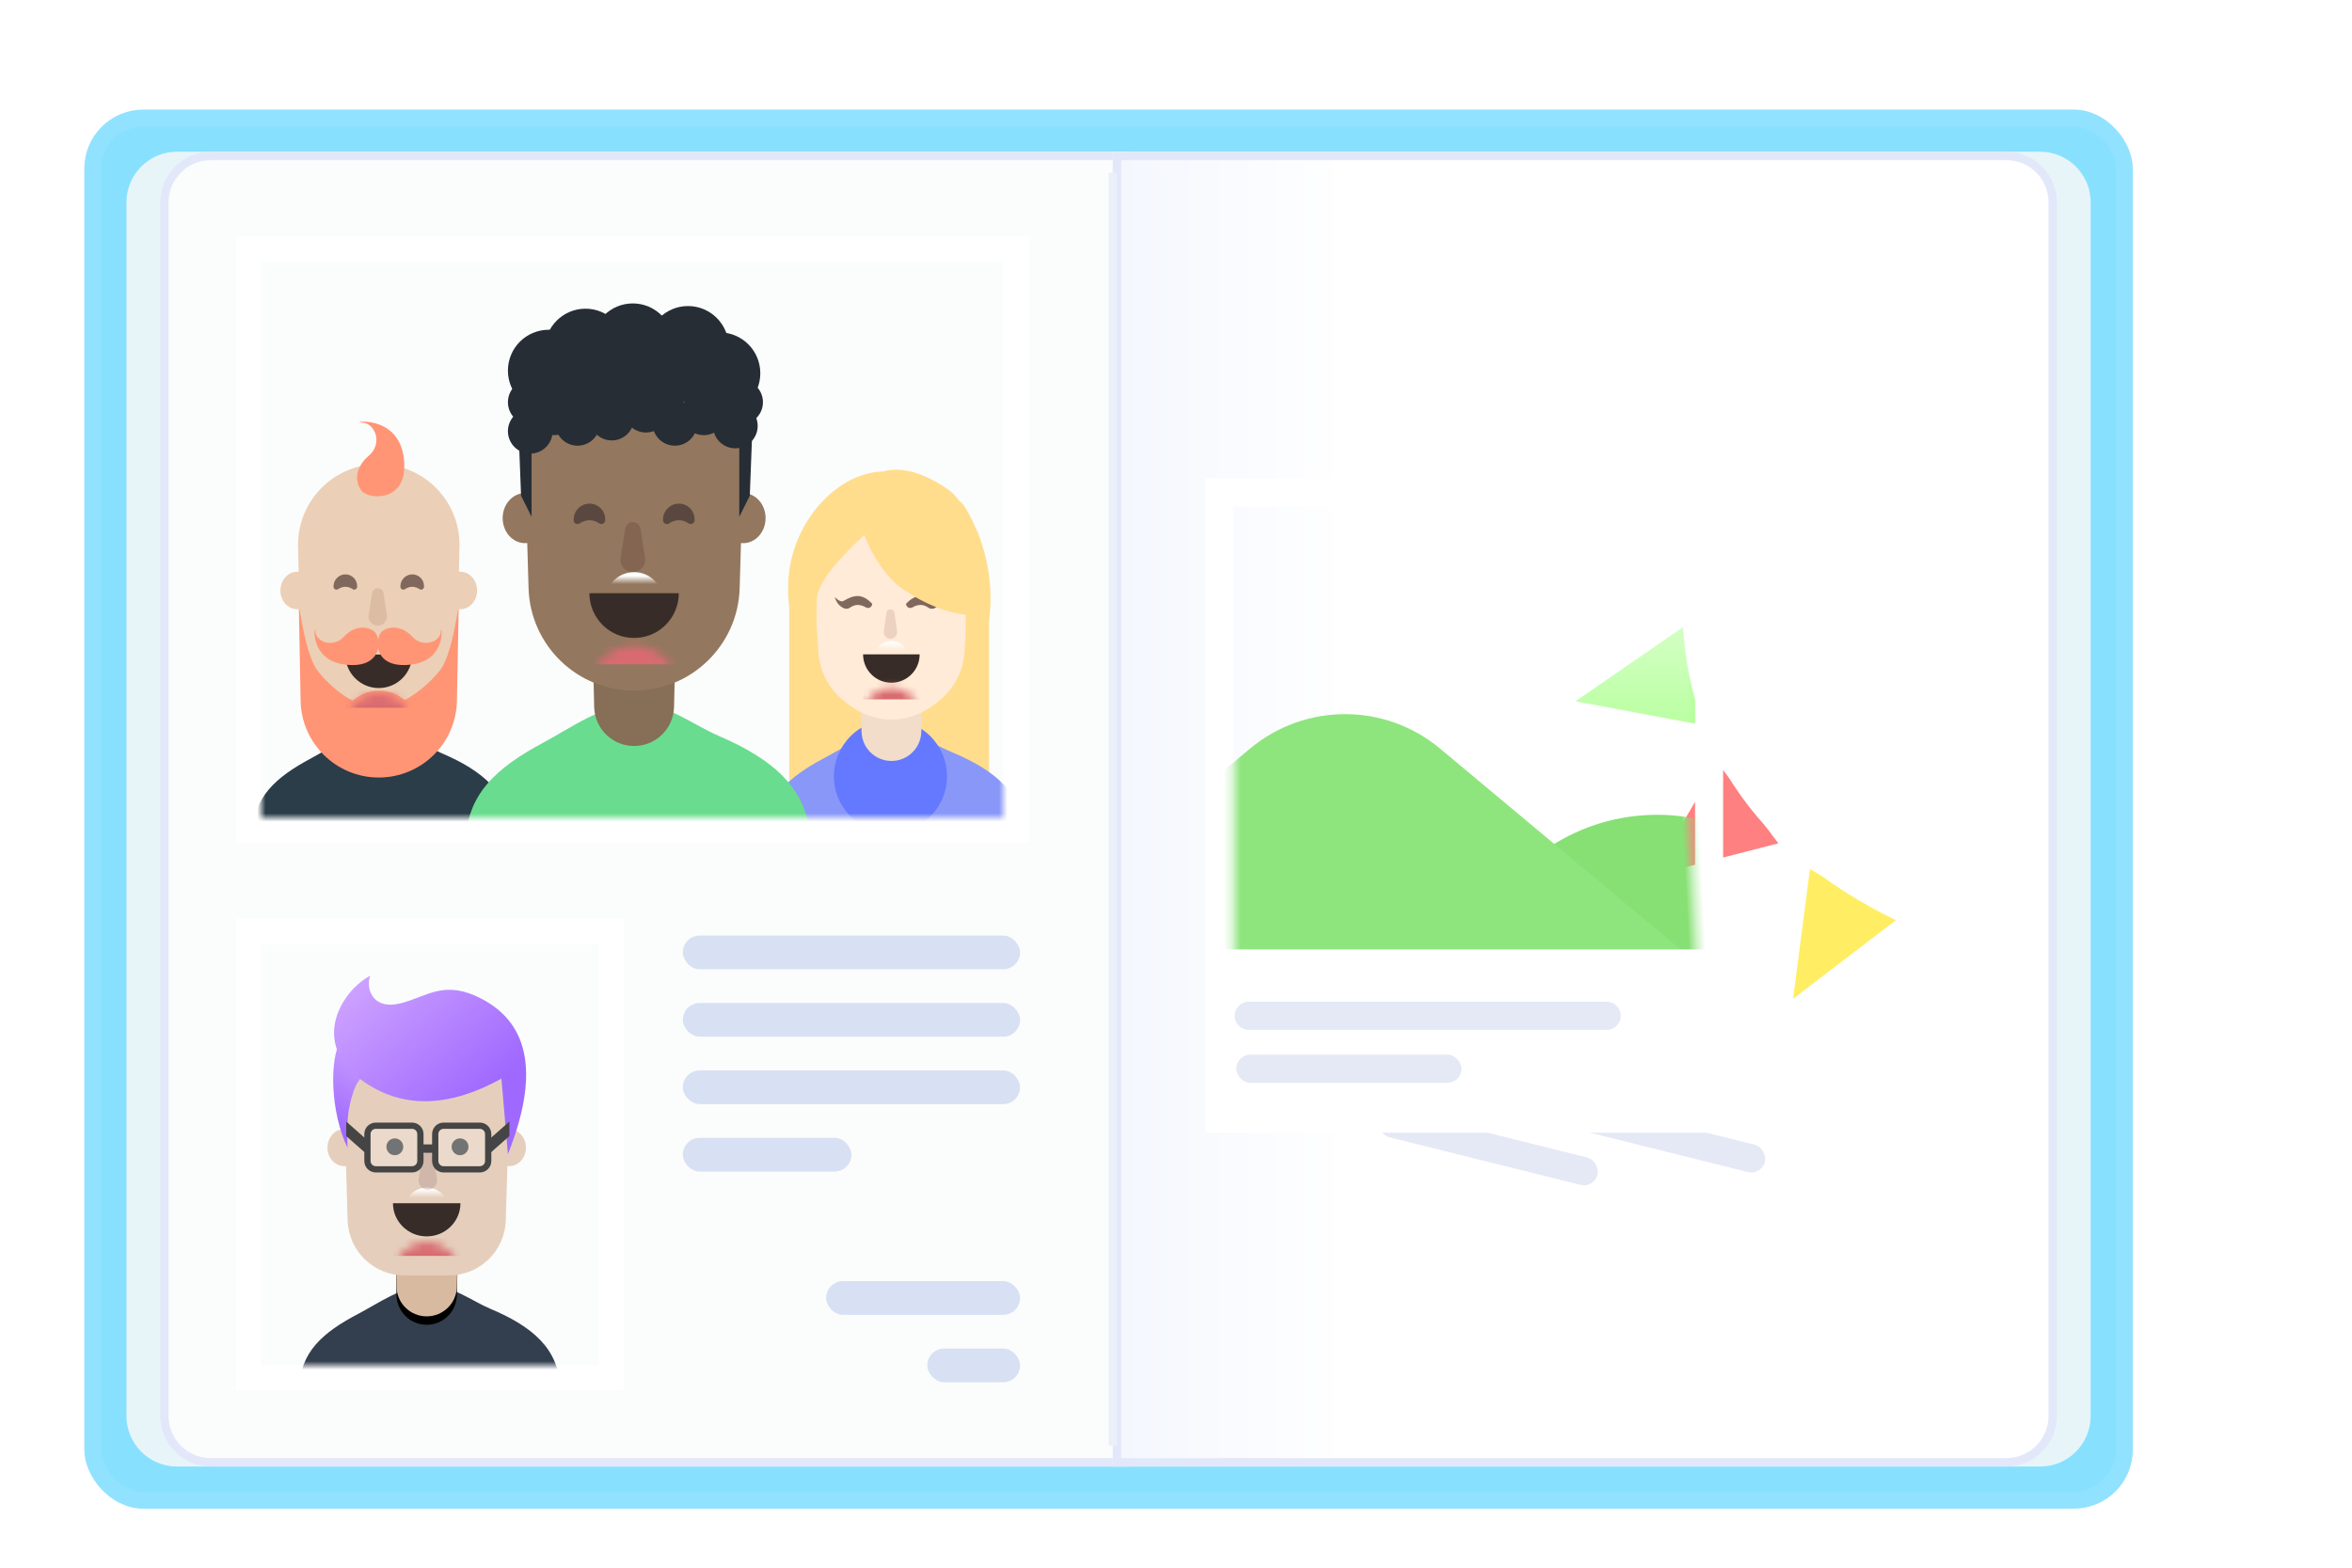 <?xml version="1.0" encoding="UTF-8"?>
<svg width="279px" height="186px" viewBox="0 0 279 186" version="1.1" xmlns="http://www.w3.org/2000/svg" xmlns:xlink="http://www.w3.org/1999/xlink">
    <title>Artwork 4</title>
    <defs>
        <filter x="-6.5%" y="-9.6%" width="119.3%" height="119.1%" filterUnits="objectBoundingBox" id="filter-1">
            <feOffset dx="0" dy="3" in="SourceAlpha" result="shadowOffsetOuter1"></feOffset>
            <feGaussianBlur stdDeviation="2" in="shadowOffsetOuter1" result="shadowBlurOuter1"></feGaussianBlur>
            <feColorMatrix values="0 0 0 0 0.265   0 0 0 0 0.603   0 0 0 0 0.918  0 0 0 0.195 0" type="matrix" in="shadowBlurOuter1" result="shadowMatrixOuter1"></feColorMatrix>
            <feMerge>
                <feMergeNode in="shadowMatrixOuter1"></feMergeNode>
                <feMergeNode in="SourceGraphic"></feMergeNode>
            </feMerge>
        </filter>
        <filter x="-8.0%" y="-10.6%" width="115.9%" height="121.2%" filterUnits="objectBoundingBox" id="filter-2">
            <feOffset dx="0" dy="1" in="SourceAlpha" result="shadowOffsetOuter1"></feOffset>
            <feGaussianBlur stdDeviation="0.5" in="shadowOffsetOuter1" result="shadowBlurOuter1"></feGaussianBlur>
            <feColorMatrix values="0 0 0 0 0.271   0 0 0 0 0.369   0 0 0 0 0.494  0 0 0 0.05 0" type="matrix" in="shadowBlurOuter1" result="shadowMatrixOuter1"></feColorMatrix>
            <feMerge>
                <feMergeNode in="shadowMatrixOuter1"></feMergeNode>
                <feMergeNode in="SourceGraphic"></feMergeNode>
            </feMerge>
        </filter>
        <polygon id="path-3" points="0 0 88 0 88 66 0 66"></polygon>
        <path d="M3.966,3.975 C6.157,3.975 7.932,2.195 7.932,0 C4.892,0 1.625,0 0,0 C0,2.195 1.776,3.975 3.966,3.975 Z" id="path-5"></path>
        <path d="M3.356,3.363 C5.209,3.363 6.712,1.858 6.712,0 C4.14,0 1.375,0 0,0 C0,1.858 1.503,3.363 3.356,3.363 Z" id="path-7"></path>
        <path d="M40.854,16.904 C40.854,10.541 36.432,6.892 29.943,4.117 C27.101,2.902 23.863,0.338 20.427,0.338 C16.288,0.338 12.436,3.212 9.218,4.928 C3.666,7.889 0,11.111 0,16.904 C0,26.052 40.854,26.052 40.854,16.904 Z" id="path-9"></path>
        <path d="M5.302,5.313 C8.23,5.313 10.603,2.934 10.603,0 C6.54,0 2.173,0 0,0 C0,2.934 2.374,5.313 5.302,5.313 Z" id="path-11"></path>
        <filter x="-17.5%" y="-14.0%" width="135.0%" height="128.0%" filterUnits="objectBoundingBox" id="filter-13">
            <feOffset dx="0" dy="1" in="SourceAlpha" result="shadowOffsetOuter1"></feOffset>
            <feGaussianBlur stdDeviation="0.5" in="shadowOffsetOuter1" result="shadowBlurOuter1"></feGaussianBlur>
            <feColorMatrix values="0 0 0 0 0.271   0 0 0 0 0.369   0 0 0 0 0.494  0 0 0 0.05 0" type="matrix" in="shadowBlurOuter1" result="shadowMatrixOuter1"></feColorMatrix>
            <feMerge>
                <feMergeNode in="shadowMatrixOuter1"></feMergeNode>
                <feMergeNode in="SourceGraphic"></feMergeNode>
            </feMerge>
        </filter>
        <rect id="path-14" x="0" y="0" width="40" height="50"></rect>
        <path d="M30.85,12.272 C30.85,7.56 27.51,4.858 22.611,2.803 C20.465,1.902 18.02,0.004 15.425,0.004 C12.3,0.004 9.391,2.132 6.961,3.403 C2.768,5.596 0,7.982 0,12.272 C0,19.047 30.85,19.047 30.85,12.272 Z" id="path-16"></path>
        <path d="M15.072,28.806 C17.106,28.806 18.755,30.455 18.755,32.489 C18.755,32.517 18.755,32.545 18.754,32.573 L18.65,37.113 C18.606,39.058 17.017,40.611 15.072,40.611 C13.127,40.611 11.538,39.058 11.493,37.113 L11.39,32.573 C11.343,30.54 12.954,28.854 14.988,28.807 C15.016,28.807 15.044,28.806 15.072,28.806 Z" id="path-18"></path>
        <filter x="-6.8%" y="-4.2%" width="113.5%" height="116.9%" filterUnits="objectBoundingBox" id="filter-19">
            <feOffset dx="0" dy="1" in="SourceAlpha" result="shadowOffsetOuter1"></feOffset>
            <feColorMatrix values="0 0 0 0 0   0 0 0 0 0   0 0 0 0 0  0 0 0 0.279 0" type="matrix" in="shadowOffsetOuter1"></feColorMatrix>
        </filter>
        <path d="M4.003,3.935 C6.215,3.935 8.007,2.173 8.007,0 C4.938,0 1.641,0 0,0 C0,2.173 1.792,3.935 4.003,3.935 Z" id="path-20"></path>
        <linearGradient x1="23%" y1="27.131%" x2="50%" y2="100%" id="linearGradient-22">
            <stop stop-color="#CEA2FF" offset="0%"></stop>
            <stop stop-color="#9F69FF" offset="100%"></stop>
        </linearGradient>
        <linearGradient x1="83.163%" y1="6.816%" x2="19.204%" y2="61.931%" id="linearGradient-23">
            <stop stop-color="#CEA2FF" offset="0%"></stop>
            <stop stop-color="#9F69FF" offset="100%"></stop>
        </linearGradient>
        <linearGradient x1="100%" y1="50%" x2="75.311%" y2="50%" id="linearGradient-24">
            <stop stop-color="#F4F7FE" offset="0%"></stop>
            <stop stop-color="#FFFFFF" offset="100%"></stop>
        </linearGradient>
        <filter x="-53.1%" y="-45.5%" width="205.1%" height="189.4%" filterUnits="objectBoundingBox" id="filter-25">
            <feOffset dx="0" dy="9" in="SourceAlpha" result="shadowOffsetOuter1"></feOffset>
            <feGaussianBlur stdDeviation="3" in="shadowOffsetOuter1" result="shadowBlurOuter1"></feGaussianBlur>
            <feColorMatrix values="0 0 0 0 0.172   0 0 0 0 0.225   0 0 0 0 0.402  0 0 0 0.049 0" type="matrix" in="shadowBlurOuter1" result="shadowMatrixOuter1"></feColorMatrix>
            <feMerge>
                <feMergeNode in="shadowMatrixOuter1"></feMergeNode>
                <feMergeNode in="SourceGraphic"></feMergeNode>
            </feMerge>
        </filter>
        <rect id="path-26" x="1.678" y="3.97903932e-13" width="54.733" height="70.973"></rect>
        <filter x="-59.9%" y="-51.0%" width="218.7%" height="200.5%" filterUnits="objectBoundingBox" id="filter-28">
            <feOffset dx="0" dy="5" in="SourceAlpha" result="shadowOffsetOuter1"></feOffset>
            <feGaussianBlur stdDeviation="6" in="shadowOffsetOuter1" result="shadowBlurOuter1"></feGaussianBlur>
            <feColorMatrix values="0 0 0 0 0.172   0 0 0 0 0.225   0 0 0 0 0.402  0 0 0 0.161 0" type="matrix" in="shadowBlurOuter1" result="shadowMatrixOuter1"></feColorMatrix>
            <feMerge>
                <feMergeNode in="shadowMatrixOuter1"></feMergeNode>
                <feMergeNode in="SourceGraphic"></feMergeNode>
            </feMerge>
        </filter>
        <rect id="path-29" x="1.678" y="0" width="54.733" height="70.973"></rect>
        <linearGradient x1="50%" y1="35.673%" x2="50%" y2="100%" id="linearGradient-31">
            <stop stop-color="#FFFFFF" offset="0%"></stop>
            <stop stop-color="#FFFFFF" stop-opacity="0.158" offset="100%"></stop>
        </linearGradient>
    </defs>
    <g id="Empty-States" stroke="none" stroke-width="1" fill="none" fill-rule="evenodd">
        <g id="5.1_No-Photos" transform="translate(-56, -137)">
            <g id="Artwork" filter="url(#filter-1)" transform="translate(68, 149)">
                <rect id="base" stroke="#91E2FF" stroke-width="2" fill="#88E0FF" x="-1" y="-1" width="241" height="164" rx="6"></rect>
                <g id="pages" transform="translate(3, 3)">
                    <path d="M6,0 L119,0 L119,0 L119,156 L6,156 C2.686,156 4.05812251e-16,153.314 0,150 L0,6 C-4.05812251e-16,2.686 2.686,6.08718376e-16 6,0 Z" id="Rectangle-4-Copy" fill="#E7F5F9"></path>
                    <path d="M118.5,0.5 L118.5,155.5 L10,155.5 C8.481,155.5 7.106,154.884 6.111,153.889 C5.116,152.894 4.5,151.519 4.5,150 L4.5,150 L4.5,6 C4.5,4.481 5.116,3.106 6.111,2.111 C7.106,1.116 8.481,0.5 10,0.5 L10,0.5 L118.5,0.5 Z" id="Rectangle-4-Copy-2" stroke="#E2E8FA" fill="#FBFCFC"></path>
                    <rect id="Rectangle-8" fill="#D8E0F3" x="66" y="93" width="40" height="4" rx="2"></rect>
                    <rect id="Rectangle-8-Copy" fill="#D8E0F3" x="66" y="101" width="40" height="4" rx="2"></rect>
                    <rect id="Rectangle-8-Copy-2" fill="#D8E0F3" x="66" y="109" width="40" height="4" rx="2"></rect>
                    <rect id="Rectangle-8-Copy-3" fill="#D8E0F3" x="66" y="117" width="20" height="4" rx="2"></rect>
                    <rect id="Rectangle-8-Copy-5" fill="#D8E0F3" x="83" y="134" width="23" height="4" rx="2"></rect>
                    <rect id="Rectangle-8-Copy-4" fill="#D8E0F3" x="95" y="142" width="11" height="4" rx="2"></rect>
                    <g id="Group-5-Copy" filter="url(#filter-2)" transform="translate(16, 12)">
                        <mask id="mask-4" fill="white">
                            <use xlink:href="#path-3"></use>
                        </mask>
                        <path stroke="#FFFFFF" stroke-width="3" d="M89.5,-1.5 L89.5,67.5 L-1.5,67.5 L-1.5,-1.5 L89.5,-1.5 Z"></path>
                        <g mask="url(#mask-4)">
                            <g transform="translate(-1, 5)">
                                <g id="Group-Copy" transform="translate(0, 13.752)">
                                    <path d="M30.563,49.183 C30.563,44.423 27.254,41.693 22.4,39.617 C20.274,38.708 17.852,36.79 15.281,36.79 C12.185,36.79 9.304,38.94 6.896,40.224 C2.742,42.439 0,44.85 0,49.183 C0,56.027 30.563,56.027 30.563,49.183 Z" id="Oval-11" fill="#2A3D49"></path>
                                    <path d="M14.931,28.607 C16.947,28.607 18.582,30.241 18.582,32.257 C18.582,32.284 18.581,32.312 18.581,32.339 L18.475,37.066 C18.432,38.992 16.858,40.531 14.931,40.531 C13.005,40.531 11.431,38.992 11.388,37.066 L11.282,32.339 C11.237,30.323 12.834,28.653 14.85,28.608 C14.877,28.607 14.904,28.607 14.931,28.607 Z" id="Rectangle-Copy" fill="#C4A588"></path>
                                    <path d="M14.931,5.313 C20.22,5.313 24.506,9.6 24.506,14.888 C24.506,14.962 24.506,15.036 24.504,15.109 L24.24,26.525 C24.123,31.582 19.99,35.621 14.931,35.621 C9.873,35.621 5.739,31.582 5.623,26.525 L5.359,15.109 C5.237,9.823 9.424,5.438 14.71,5.316 C14.784,5.314 14.858,5.313 14.931,5.313 Z" id="Rectangle" fill="#EBCFB6"></path>
                                    <path d="M5.445,21.978 C6.077,26.134 6.829,28.762 7.701,29.861 C9.316,31.898 11.995,34.167 14.86,34.167 C17.687,34.167 20.493,31.845 22.132,29.861 C23.043,28.759 23.805,26.131 24.418,21.978 L24.202,33.4 C24.107,38.452 19.984,42.497 14.931,42.497 C9.879,42.497 5.756,38.452 5.661,33.4 L5.445,21.978 L5.445,21.978 Z" id="Rectangle-Copy-2" fill="#FF9575"></path>
                                    <ellipse id="Oval-4" fill="#FF9575" cx="14.969" cy="36.881" rx="4.678" ry="4.688"></ellipse>
                                    <ellipse id="Oval-3" fill="#EBCFB6" cx="5.249" cy="20.306" rx="1.983" ry="2.221"></ellipse>
                                    <ellipse id="Oval-3-Copy" fill="#EBCFB6" cx="24.613" cy="20.306" rx="1.983" ry="2.221"></ellipse>
                                    <g id="Group-2" transform="translate(9.565, 18.395)">
                                        <path d="M1.414,3.11057415e-05 C1.414,3.11057415e-05 1.414,3.11057415e-05 1.414,3.11057415e-05 C1.414,3.11057415e-05 1.414,3.11057415e-05 1.414,3.11057415e-05 C2.179,3.11057415e-05 2.8,0.62 2.8,1.385 L2.8,1.472 C2.8,1.659 2.648,1.811 2.461,1.811 C2.395,1.811 2.33,1.791 2.275,1.755 C1.987,1.566 1.698,1.472 1.407,1.472 C1.115,1.472 0.822,1.567 0.529,1.758 C0.371,1.862 0.159,1.817 0.056,1.659 C0.019,1.603 -1.78861132e-17,1.538 0,1.472 L0,1.414 C-3.0328399e-05,0.633 0.633,3.11057415e-05 1.414,3.11057415e-05 Z" id="Rectangle-3-Copy" fill="#81685D"></path>
                                        <g id="Oval-2-Copy" transform="translate(1.4, 9.513)">
                                            <mask id="mask-6" fill="white">
                                                <use xlink:href="#path-5"></use>
                                            </mask>
                                            <use id="Mask" fill="#372C28" xlink:href="#path-5"></use>
                                            <path d="M3.966,6.313 C6.157,6.313 7.932,4.533 7.932,2.338 C4.892,2.338 1.625,2.338 0,2.338 C0,4.533 1.776,6.313 3.966,6.313 Z" fill="#D96B70" mask="url(#mask-6)" transform="translate(3.966, 4.326) scale(1, -1) translate(-3.966, -4.326) "></path>
                                            <path d="M3.966,0.701 C5.384,0.701 6.532,-0.45 6.532,-1.871 C4.565,-1.871 2.452,-1.871 1.4,-1.871 C1.4,-0.45 2.549,0.701 3.966,0.701 Z" id="Oval-2-Copy-2" fill="#FFFFFF" mask="url(#mask-6)" transform="translate(3.966, -0.585) scale(1, -1) translate(-3.966, 0.585) "></path>
                                        </g>
                                        <path d="M5.249,1.637 C5.585,1.637 5.871,1.881 5.923,2.213 L6.333,4.812 C6.427,5.41 6.018,5.972 5.42,6.066 C5.364,6.075 5.306,6.079 5.249,6.079 C4.644,6.079 4.152,5.588 4.152,4.982 C4.152,4.925 4.157,4.868 4.166,4.812 L4.575,2.213 C4.628,1.881 4.913,1.637 5.249,1.637 Z" id="Rectangle-4" fill="#A5725C" opacity="0.2"></path>
                                        <path d="M9.347,3.11057415e-05 C9.347,3.11057415e-05 9.347,3.11057415e-05 9.347,3.11057415e-05 C9.347,3.11057415e-05 9.347,3.11057415e-05 9.347,3.11057415e-05 C10.112,3.11057415e-05 10.732,0.62 10.732,1.385 L10.732,1.472 C10.732,1.659 10.58,1.811 10.393,1.811 C10.327,1.811 10.262,1.791 10.207,1.755 C9.92,1.566 9.631,1.472 9.34,1.472 C9.047,1.472 8.754,1.567 8.461,1.758 C8.303,1.862 8.091,1.817 7.988,1.659 C7.952,1.603 7.932,1.538 7.932,1.472 L7.932,1.414 C7.932,0.633 8.566,3.11057415e-05 9.347,3.11057415e-05 Z" id="Rectangle-3-Copy-2" fill="#81685D"></path>
                                    </g>
                                    <path d="M12.92,8.51 C12.094,7.506 12.054,5.746 13.746,4.316 C15.438,2.886 14.524,0.416 12.92,0.388 C11.316,0.36 17.253,-0.744 17.9,4.592 C18.547,9.928 13.746,9.515 12.92,8.51 Z" id="Path-2" fill="#FF9575"></path>
                                    <path d="M15.33,25.154 C16.19,24.498 17.699,24.466 18.924,25.81 C20.149,27.153 22.266,26.428 22.289,25.154 C22.313,23.88 23.26,28.594 18.687,29.108 C14.115,29.622 14.469,25.81 15.33,25.154 Z" id="Path-2-Copy" fill="#FF9575"></path>
                                    <path d="M14.373,25.154 C13.512,24.498 12.004,24.466 10.779,25.81 C9.554,27.153 7.437,26.428 7.413,25.154 C7.389,23.88 6.443,28.594 11.015,29.108 C15.587,29.622 15.233,25.81 14.373,25.154 Z" id="Path-2-Copy-2" fill="#FF9575"></path>
                                </g>
                                <g id="Group-Copy-2" transform="translate(60.814, 16.878)">
                                    <polygon id="Rectangle-20" fill="#FFDD8D" points="2.807 16.565 26.508 16.565 26.508 43.132 2.807 43.132"></polygon>
                                    <path d="M30.563,46.057 C30.563,41.298 27.254,38.568 22.4,36.492 C21.229,35.991 20.902,35.808 19.575,35.184 C18.495,34.676 20.976,38.889 15.281,38.889 C9.586,38.889 11.188,34.973 9.995,35.498 C8.315,36.238 8.304,36.348 6.896,37.098 C2.742,39.313 0,41.724 0,46.057 C0,52.901 30.563,52.901 30.563,46.057 Z" id="Oval-11" fill="#8897F8"></path>
                                    <ellipse id="Oval-6" fill="#6479FF" cx="14.814" cy="39.225" rx="6.705" ry="6.72"></ellipse>
                                    <path d="M14.931,25.481 C16.947,25.481 18.582,27.116 18.582,29.132 C18.582,29.159 18.581,29.186 18.581,29.213 L18.475,33.941 C18.432,35.867 16.858,37.406 14.931,37.406 C13.005,37.406 11.431,35.867 11.388,33.941 L11.282,29.213 C11.237,27.198 12.834,25.527 14.85,25.482 C14.877,25.482 14.904,25.481 14.931,25.481 Z" id="Rectangle-Copy" fill="#F2DDCA"></path>
                                    <path d="M14.913,7.726 L14.949,7.726 C19.997,7.726 24.089,11.818 24.089,16.866 C24.089,17.072 24.082,17.279 24.068,17.484 L23.589,24.551 C23.445,26.669 22.464,28.643 20.864,30.038 C18.984,31.676 17.006,32.496 14.931,32.496 C12.857,32.496 10.879,31.676 8.999,30.038 C7.398,28.643 6.418,26.669 6.274,24.551 L5.794,17.484 C5.453,12.448 9.259,8.089 14.295,7.747 C14.501,7.733 14.707,7.726 14.913,7.726 Z" id="Rectangle" fill="#FFEBD8"></path>
                                    <path d="M14.814,19.407 C15.054,19.407 15.257,19.583 15.291,19.82 L15.602,22.002 C15.665,22.437 15.362,22.84 14.927,22.903 C14.89,22.908 14.852,22.911 14.814,22.911 C14.375,22.911 14.018,22.554 14.018,22.115 C14.018,22.077 14.021,22.039 14.026,22.002 L14.338,19.82 C14.372,19.583 14.575,19.407 14.814,19.407 Z" id="Rectangle-4" fill="#A5725C" opacity="0.2"></path>
                                    <path d="M18.912,15.582 C18.912,15.582 18.912,15.582 18.912,15.582 C18.912,15.582 18.912,15.582 18.912,15.582 C19.677,15.582 20.297,16.202 20.297,16.968 L20.297,17.054 C20.297,17.241 20.146,17.393 19.958,17.393 C19.892,17.393 19.828,17.374 19.772,17.337 C19.485,17.149 19.196,17.054 18.905,17.054 C18.612,17.054 18.32,17.15 18.027,17.341 C17.869,17.444 17.657,17.399 17.553,17.241 C17.517,17.186 17.498,17.121 17.498,17.054 L17.498,16.997 C17.498,16.215 18.131,15.582 18.912,15.582 Z" id="Rectangle-3-Copy-2" fill="#81685D"></path>
                                    <g id="Group-4" transform="translate(8.108, 17.815)" fill="#81685D">
                                        <path d="M0.803,0.848 C1.564,0.297 2.232,0.022 2.809,0.022 C3.387,0.022 3.964,0.328 4.541,0.941 C4.541,1.218 4.317,1.442 4.041,1.442 C3.951,1.442 3.862,1.417 3.785,1.371 C3.459,1.177 3.131,1.08 2.801,1.08 C2.513,1.08 2.206,1.192 1.881,1.415 C1.567,1.63 1.139,1.55 0.924,1.237 C0.845,1.123 0.803,0.987 0.803,0.848 L0.803,0.848 L0.803,0.848 Z" id="Rectangle-3-Copy"></path>
                                        <path d="M0.093,0.145 C0.337,0.941 0.792,1.402 1.457,1.528 C1.85,1.253 1.699,0.343 1.169,0.607 C0.895,0.743 0.536,0.589 0.093,0.145 Z" id="Path-5"></path>
                                    </g>
                                    <g id="Group-4-Copy" transform="translate(18.868, 18.597) scale(-1, 1) translate(-18.868, -18.597) translate(16.529, 17.815)" fill="#81685D">
                                        <path d="M0.803,0.848 C1.564,0.297 2.232,0.022 2.809,0.022 C3.387,0.022 3.964,0.328 4.541,0.941 C4.541,1.218 4.317,1.442 4.041,1.442 C3.951,1.442 3.862,1.417 3.785,1.371 C3.459,1.177 3.131,1.08 2.801,1.08 C2.513,1.08 2.206,1.192 1.881,1.415 C1.567,1.63 1.139,1.55 0.924,1.237 C0.845,1.123 0.803,0.987 0.803,0.848 L0.803,0.848 L0.803,0.848 Z" id="Rectangle-3-Copy"></path>
                                        <path d="M0.093,0.145 C0.337,0.941 0.792,1.402 1.457,1.528 C1.85,1.253 1.699,0.343 1.169,0.607 C0.895,0.743 0.536,0.589 0.093,0.145 Z" id="Path-5"></path>
                                    </g>
                                    <path d="M20.051,17.642 C24.615,17.642 29.035,15.996 29.25,14.38 C29.465,12.765 22.31,4.876 17.746,4.876 C13.181,4.876 9.769,6.48 9.149,9.821 C8.529,13.162 15.486,17.642 20.051,17.642 Z" id="Oval-5" fill="#FFDD8D" transform="translate(19.182, 11.259) rotate(35) translate(-19.182, -11.259) "></path>
                                    <g id="Oval-2-Copy" transform="translate(11.566, 24.761)">
                                        <mask id="mask-8" fill="white">
                                            <use xlink:href="#path-7"></use>
                                        </mask>
                                        <use id="Mask" fill="#372C28" xlink:href="#path-7"></use>
                                        <path d="M3.356,5.342 C5.209,5.342 6.712,3.836 6.712,1.978 C4.14,1.978 1.375,1.978 0,1.978 C0,3.836 1.503,5.342 3.356,5.342 Z" fill="#D96B70" mask="url(#mask-8)" transform="translate(3.356, 3.66) scale(1, -1) translate(-3.356, -3.66) "></path>
                                        <path d="M3.356,0.594 C4.555,0.594 5.527,-0.381 5.527,-1.583 C3.863,-1.583 2.074,-1.583 1.184,-1.583 C1.184,-0.381 2.157,0.594 3.356,0.594 Z" id="Oval-2-Copy-2" fill="#FFFFFF" mask="url(#mask-8)" transform="translate(3.356, -0.495) scale(1, -1) translate(-3.356, 0.495) "></path>
                                    </g>
                                    <path d="M23.751,16.805 L23.751,28.694 C27.093,22.722 27.582,16.62 25.218,10.387 C22.278,3.711 21.789,5.85 23.751,16.805 Z" id="Path-3" fill="#FFDD8D"></path>
                                    <path d="M12.848,9.555 C8.377,13.514 6.119,16.418 6.074,18.269 C6.028,20.119 6.051,23.304 6.142,27.824 C3.508,23.727 2.375,19.606 2.742,15.461 C3.294,9.243 8.02,3.655 13.339,3.096 C16.884,2.723 16.721,4.876 12.848,9.555 Z" id="Path-4" fill="#FFDD8D"></path>
                                </g>
                                <g id="Group" transform="translate(25.261, 0)">
                                    <g id="Rectangle-6" transform="translate(0, 47.169)">
                                        <mask id="mask-10" fill="white">
                                            <use xlink:href="#path-9"></use>
                                        </mask>
                                        <use id="Mask" fill="#69DC8F" xlink:href="#path-9"></use>
                                        <path d="M28.094,17.403 L28.863,17.542 L28.863,17.542 L30.031,17.347 C31.665,17.074 33.211,18.177 33.484,19.811 C33.512,19.975 33.525,20.14 33.525,20.306 L33.525,22.729 C33.525,24.386 32.182,25.729 30.525,25.729 L27.559,25.729 C25.902,25.729 24.559,24.386 24.559,22.729 L24.559,20.355 C24.559,18.698 25.902,17.355 27.559,17.355 C27.739,17.355 27.918,17.371 28.094,17.403 Z" fill="#62D186" mask="url(#mask-10)"></path>
                                    </g>
                                    <path d="M19.959,36.569 C22.654,36.569 24.839,38.753 24.839,41.448 C24.839,41.484 24.838,41.521 24.838,41.557 L24.696,47.876 C24.639,50.451 22.535,52.509 19.959,52.509 C17.384,52.509 15.28,50.451 15.222,47.876 L15.081,41.557 C15.021,38.863 17.156,36.63 19.85,36.57 C19.887,36.569 19.923,36.569 19.959,36.569 Z" id="Rectangle-Copy" fill="#866E57"></path>
                                    <path d="M6.861,14.065 L33.058,14.065 L32.479,33.788 C32.28,40.559 26.734,45.945 19.959,45.945 C13.185,45.945 7.639,40.559 7.44,33.788 L6.861,14.065 L6.861,14.065 Z" id="Rectangle" fill="#93775E"></path>
                                    <ellipse id="Oval-3" fill="#93775E" cx="7.017" cy="25.473" rx="2.651" ry="2.969"></ellipse>
                                    <ellipse id="Oval-3-Copy" fill="#93775E" cx="32.902" cy="25.473" rx="2.651" ry="2.969"></ellipse>
                                    <g id="Group-2" transform="translate(12.786, 23.754)">
                                        <path d="M1.891,4.15801239e-05 C1.891,4.15801239e-05 1.891,4.15801239e-05 1.891,4.15801239e-05 C1.891,4.15801239e-05 1.891,4.15801239e-05 1.891,4.15801239e-05 C2.913,4.15801239e-05 3.742,0.829 3.742,1.852 L3.742,1.968 C3.742,2.218 3.54,2.421 3.289,2.421 C3.201,2.421 3.114,2.395 3.04,2.346 C2.657,2.094 2.27,1.968 1.881,1.968 C1.49,1.968 1.099,2.095 0.707,2.351 C0.496,2.489 0.212,2.429 0.074,2.218 C0.026,2.143 6.63832615e-17,2.056 0,1.968 L0,1.891 C-4.05410231e-05,0.847 0.846,4.15801239e-05 1.891,4.15801239e-05 Z" id="Rectangle-3-Copy" fill="#5A4840"></path>
                                        <g id="Oval-2-Copy" transform="translate(1.871, 10.627)">
                                            <mask id="mask-12" fill="white">
                                                <use xlink:href="#path-11"></use>
                                            </mask>
                                            <use id="Mask" fill="#372C28" xlink:href="#path-11"></use>
                                            <path d="M5.302,8.439 C8.23,8.439 10.603,6.06 10.603,3.126 C6.54,3.126 2.173,3.126 0,3.126 C0,6.06 2.374,8.439 5.302,8.439 Z" fill="#D96B70" mask="url(#mask-12)" transform="translate(5.302, 5.782) scale(1, -1) translate(-5.302, -5.782) "></path>
                                            <path d="M5.302,0.938 C7.196,0.938 8.732,-0.602 8.732,-2.5 C6.103,-2.5 3.277,-2.5 1.871,-2.5 C1.871,-0.602 3.407,0.938 5.302,0.938 Z" id="Oval-2-Copy-2" fill="#FFFFFF" mask="url(#mask-12)" transform="translate(5.302, -0.781) scale(1, -1) translate(-5.302, 0.781) "></path>
                                        </g>
                                        <path d="M7.017,2.188 C7.466,2.188 7.848,2.515 7.918,2.958 L8.465,6.432 C8.591,7.232 8.045,7.982 7.245,8.108 C7.17,8.12 7.093,8.126 7.017,8.126 C6.207,8.126 5.551,7.47 5.551,6.66 C5.551,6.584 5.557,6.507 5.569,6.432 L6.116,2.958 C6.186,2.515 6.568,2.188 7.017,2.188 Z" id="Rectangle-4" fill="#482222" opacity="0.2"></path>
                                        <path d="M12.494,4.15801239e-05 C12.494,4.15801239e-05 12.494,4.15801239e-05 12.494,4.15801239e-05 C12.494,4.15801239e-05 12.494,4.15801239e-05 12.494,4.15801239e-05 C13.517,4.15801239e-05 14.346,0.829 14.346,1.852 L14.346,1.968 C14.346,2.218 14.143,2.421 13.893,2.421 C13.804,2.421 13.718,2.395 13.644,2.346 C13.26,2.094 12.874,1.968 12.485,1.968 C12.093,1.968 11.702,2.095 11.311,2.351 C11.099,2.489 10.816,2.429 10.678,2.218 C10.629,2.143 10.603,2.056 10.603,1.968 L10.603,1.891 C10.603,0.847 11.45,4.15801239e-05 12.494,4.15801239e-05 Z" id="Rectangle-3-Copy-2" fill="#5A4840"></path>
                                    </g>
                                    <ellipse id="Oval-2" fill="#272D35" cx="7.641" cy="15.159" rx="2.651" ry="2.657"></ellipse>
                                    <ellipse id="Oval-2-Copy-18" fill="#272D35" cx="7.641" cy="11.721" rx="2.651" ry="2.657"></ellipse>
                                    <ellipse id="Oval-2-Copy-10" fill="#272D35" cx="9.824" cy="7.97" rx="4.834" ry="4.845"></ellipse>
                                    <ellipse id="Oval-2-Copy-11" fill="#272D35" cx="14.19" cy="5.47" rx="4.834" ry="4.845"></ellipse>
                                    <ellipse id="Oval-2-Copy-12" fill="#272D35" cx="15.125" cy="8.908" rx="4.834" ry="4.845"></ellipse>
                                    <ellipse id="Oval-2-Copy-13" fill="#272D35" cx="19.803" cy="4.845" rx="4.834" ry="4.845"></ellipse>
                                    <ellipse id="Oval-2-Copy-14" fill="#272D35" cx="23.234" cy="7.658" rx="4.834" ry="4.845"></ellipse>
                                    <ellipse id="Oval-2-Copy-15" fill="#272D35" cx="26.353" cy="5.157" rx="4.834" ry="4.845"></ellipse>
                                    <ellipse id="Oval-2-Copy-16" fill="#272D35" cx="30.095" cy="8.283" rx="4.834" ry="4.845"></ellipse>
                                    <polygon id="Rectangle-5" fill="#272D35" points="6.237 14.69 7.797 14.69 7.797 25.317 6.549 22.816"></polygon>
                                    <polygon id="Rectangle-5-Copy" fill="#272D35" points="32.434 14.69 33.993 14.69 33.681 22.816 32.434 25.317"></polygon>
                                    <ellipse id="Oval-2-Copy-3" fill="#272D35" cx="10.447" cy="12.971" rx="2.651" ry="2.657"></ellipse>
                                    <ellipse id="Oval-2-Copy-4" fill="#272D35" cx="13.254" cy="14.221" rx="2.651" ry="2.657"></ellipse>
                                    <ellipse id="Oval-2-Copy-5" fill="#272D35" cx="17.308" cy="13.596" rx="2.651" ry="2.657"></ellipse>
                                    <ellipse id="Oval-2-Copy-6" fill="#272D35" cx="21.363" cy="12.658" rx="2.651" ry="2.657"></ellipse>
                                    <ellipse id="Oval-2-Copy-7" fill="#272D35" cx="24.793" cy="14.221" rx="2.651" ry="2.657"></ellipse>
                                    <ellipse id="Oval-2-Copy-8" fill="#272D35" cx="28.224" cy="12.971" rx="2.651" ry="2.657"></ellipse>
                                    <ellipse id="Oval-2-Copy-9" fill="#272D35" cx="31.966" cy="14.534" rx="2.651" ry="2.657"></ellipse>
                                    <ellipse id="Oval-2-Copy-17" fill="#272D35" cx="32.59" cy="11.721" rx="2.651" ry="2.657"></ellipse>
                                </g>
                            </g>
                        </g>
                    </g>
                    <g id="Group" filter="url(#filter-13)" transform="translate(16, 93)">
                        <mask id="mask-15" fill="white">
                            <use xlink:href="#path-14"></use>
                        </mask>
                        <rect stroke="#FFFFFF" stroke-width="3" x="-1.5" y="-1.5" width="43" height="53"></rect>
                        <g mask="url(#mask-15)">
                            <g transform="translate(4.545, 3.571)">
                                <g id="Rectangle-6" stroke="none" stroke-width="1" fill="none" fill-rule="evenodd" transform="translate(0, 36.903)">
                                    <mask id="mask-17" fill="white">
                                        <use xlink:href="#path-16"></use>
                                    </mask>
                                    <use id="Mask" fill="#333F4E" xlink:href="#path-16"></use>
                                    <path d="M19.418,12.322 L21.796,12.745 L21.796,12.745 L24.453,12.309 C24.858,12.242 25.24,12.517 25.306,12.922 C25.313,12.961 25.316,13.002 25.316,13.042 L25.316,18.064 C25.316,18.475 24.983,18.807 24.573,18.807 L19.288,18.807 C18.878,18.807 18.545,18.475 18.545,18.064 L18.545,13.054 C18.545,12.643 18.878,12.311 19.288,12.311 C19.332,12.311 19.375,12.315 19.418,12.322 Z" fill="#485360" mask="url(#mask-17)"></path>
                                </g>
                                <g id="Rectangle-Copy" stroke="none" fill="none">
                                    <use fill="black" fill-opacity="1" filter="url(#filter-19)" xlink:href="#path-18"></use>
                                    <use fill="#D8BAA1" fill-rule="evenodd" xlink:href="#path-18"></use>
                                </g>
                                <path d="M5.181,12.141 L24.963,12.141 L24.452,29.217 C24.343,32.856 21.361,35.75 17.72,35.75 L12.424,35.75 C8.783,35.75 5.801,32.856 5.692,29.217 L5.181,12.141 L5.181,12.141 Z" id="Rectangle" stroke="none" fill="#E5CFBC" fill-rule="evenodd"></path>
                                <ellipse id="Oval-3" stroke="none" fill="#E5CFBC" fill-rule="evenodd" cx="5.299" cy="20.589" rx="2.002" ry="2.199"></ellipse>
                                <ellipse id="Oval-3-Copy" stroke="none" fill="#E5CFBC" fill-rule="evenodd" cx="24.845" cy="20.589" rx="2.002" ry="2.199"></ellipse>
                                <g id="Group-2" stroke="none" stroke-width="1" fill="none" fill-rule="evenodd" transform="translate(9.655, 19.563)">
                                    <ellipse id="Oval" fill="#494A4B" cx="1.633" cy="0.929" rx="1" ry="1"></ellipse>
                                    <ellipse id="Oval-Copy-2" fill="#494A4B" cx="9.373" cy="0.929" rx="1" ry="1"></ellipse>
                                    <g id="Oval-2-Copy" transform="translate(1.413, 7.623)">
                                        <mask id="mask-21" fill="white">
                                            <use xlink:href="#path-20"></use>
                                        </mask>
                                        <use id="Mask" fill="#372C28" xlink:href="#path-20"></use>
                                        <path d="M4.003,6.249 C6.215,6.249 8.007,4.488 8.007,2.315 C4.938,2.315 1.641,2.315 0,2.315 C0,4.488 1.792,6.249 4.003,6.249 Z" fill="#D96B70" mask="url(#mask-21)" transform="translate(4.003, 4.282) scale(1, -1) translate(-4.003, -4.282) "></path>
                                        <path d="M4.003,0.694 C5.434,0.694 6.594,-0.446 6.594,-1.852 C4.608,-1.852 2.475,-1.852 1.413,-1.852 C1.413,-0.446 2.573,0.694 4.003,0.694 Z" id="Oval-2-Copy-2" fill="#FFFFFF" mask="url(#mask-21)" transform="translate(4.003, -0.579) scale(1, -1) translate(-4.003, 0.579) "></path>
                                    </g>
                                    <path d="M5.55,1.62 C5.889,1.62 6.178,1.867 6.232,2.202 L6.64,4.739 C6.736,5.341 6.327,5.907 5.725,6.004 C5.667,6.013 5.609,6.018 5.55,6.018 C4.94,6.018 4.446,5.524 4.446,4.914 C4.446,4.856 4.451,4.797 4.46,4.739 L4.868,2.202 C4.922,1.867 5.211,1.62 5.55,1.62 Z" id="Rectangle-4" fill="#A38080" opacity="0.308"></path>
                                </g>
                                <g id="Group-4" stroke="none" stroke-width="1" fill="none" fill-rule="evenodd" transform="translate(15.329, 10.72) scale(-1, 1) translate(-15.329, -10.72) translate(3.769, 0)">
                                    <path d="M14.272,12.332 C17.661,10.599 19.783,11.277 20.636,14.367 C21.408,16.777 21.229,18.848 21.212,20.595 C23.205,16.466 23.42,10.193 21.983,7.742 C21.615,7.114 15.171,5.797 14.272,6.073 C13.313,6.368 13.313,8.454 14.272,12.332 Z" id="Path-5" fill="url(#linearGradient-22)"></path>
                                    <path d="M2.183,21.368 L2.953,12.406 C9.097,15.795 14.461,15.969 19.043,12.93 C25.917,8.371 21.926,1.957 18.5,0.193 C19.043,1.321 18.528,4.416 14.799,3.439 C11.719,2.632 9.689,0.627 5.276,2.946 C-0.47,5.965 -1.501,12.106 2.183,21.368 Z" id="Path-4" fill="url(#linearGradient-23)"></path>
                                </g>
                                <path d="M9.032,17.99 L13.333,17.99 C13.88,17.99 14.324,18.434 14.324,18.981 L14.324,22.175 C14.324,22.722 13.88,23.166 13.333,23.166 L9.032,23.166 C8.485,23.166 8.041,22.722 8.041,22.175 L8.041,18.981 C8.041,18.434 8.485,17.99 9.032,17.99 Z" id="Rectangle-21" stroke="#454545" stroke-width="0.743" fill-opacity="0.227" fill="#FFFFFF" fill-rule="evenodd"></path>
                                <polygon id="Rectangle-7" stroke="none" fill="#454545" fill-rule="evenodd" points="5.528 17.498 8.041 19.716 8.041 21.441 5.528 19.223"></polygon>
                                <polygon id="Rectangle-7-Copy" stroke="none" fill="#454545" fill-rule="evenodd" points="24.878 17.498 22.365 19.716 22.365 21.441 24.878 19.223"></polygon>
                                <rect id="Rectangle-2" stroke="none" fill="#454545" fill-rule="evenodd" x="14.072" y="20.208" width="2.262" height="1"></rect>
                                <path d="M17.073,17.99 L21.375,17.99 C21.922,17.99 22.365,18.434 22.365,18.981 L22.365,22.175 C22.365,22.722 21.922,23.166 21.375,23.166 L17.073,23.166 C16.526,23.166 16.083,22.722 16.083,22.175 L16.083,18.981 C16.083,18.434 16.526,17.99 17.073,17.99 Z" id="Rectangle-21-Copy" stroke="#454545" stroke-width="0.743" fill-opacity="0.227" fill="#FFFFFF" fill-rule="evenodd"></path>
                            </g>
                        </g>
                    </g>
                </g>
                <g id="pages" transform="translate(178, 81) scale(-1, 1) translate(-178, -81) translate(120, 3)">
                    <path d="M6,0 L116,0 L116,0 L116,156 L6,156 C2.686,156 4.05812251e-16,153.314 0,150 L0,6 C-4.05812251e-16,2.686 2.686,6.08718376e-16 6,0 Z" id="Rectangle-4-Copy" fill="#E7F5F9"></path>
                    <path d="M115.5,0.5 L115.5,155.5 L10,155.5 C8.481,155.5 7.106,154.884 6.111,153.889 C5.116,152.894 4.5,151.519 4.5,150 L4.5,150 L4.5,6 C4.5,4.481 5.116,3.106 6.111,2.111 C7.106,1.116 8.481,0.5 10,0.5 L10,0.5 L115.5,0.5 Z" id="Rectangle-4-Copy-2" stroke="#E2E8FA" fill="url(#linearGradient-24)"></path>
                </g>
                <line x1="120" y1="6" x2="120" y2="156" id="Line" stroke="#EBF0F8" stroke-linecap="square"></line>
                <g id="photos" transform="translate(174.504, 80.939) rotate(7) translate(-174.504, -80.939) translate(127.004, 37.939)">
                    <g id="Group-Copy" filter="url(#filter-25)" transform="translate(61.238, 46.47) rotate(7) translate(-61.238, -46.47) translate(31.892, 10.397)">
                        <mask id="mask-27" fill="white">
                            <use xlink:href="#path-26"></use>
                        </mask>
                        <rect stroke="#FFFFFF" stroke-width="3.325" x="0.015" y="-1.663" width="58.058" height="74.298"></rect>
                        <g id="Group-5" mask="url(#mask-27)">
                            <g transform="translate(33.966, 17.69) rotate(24) translate(-33.966, -17.69) translate(7.484, 0.251)">
                                <polygon id="Triangle-2" stroke="none" fill="#ACFF8F" fill-rule="evenodd" transform="translate(9.58, 16.235) rotate(220) translate(-9.58, -16.235) " points="9.58 9.069 15.545 23.402 3.616 23.402"></polygon>
                                <polygon id="Triangle-2-Copy" stroke="none" fill="#FF8080" fill-rule="evenodd" transform="translate(26.702, 25.561) rotate(195) translate(-26.702, -25.561) " points="26.702 18.394 32.667 32.727 20.738 32.727"></polygon>
                                <polygon id="Triangle-2-Copy-2" stroke="none" fill="#FFEE63" fill-rule="evenodd" transform="translate(46.053, 26.551) rotate(172) translate(-46.053, -26.551) " points="46.053 19.384 52.018 33.718 40.089 33.718"></polygon>
                                <path d="M5.321,0.056 C15.825,16.392 31.098,22.377 51.141,18.012" id="Path-4" stroke="#FFFFFF" stroke-width="1.425" fill="none"></path>
                            </g>
                        </g>
                        <rect id="Rectangle-2" fill="#FFFFFF" x="0" y="52.556" width="58.318" height="19.257"></rect>
                        <rect id="Rectangle-3" fill="#E5E9F5" x="1.792" y="58.76" width="45.807" height="3.344" rx="1.672"></rect>
                        <rect id="Rectangle-3-Copy" fill="#E5E9F5" x="1.984" y="65.041" width="26.721" height="3.344" rx="1.672"></rect>
                    </g>
                    <g id="Group" filter="url(#filter-28)" transform="translate(34.517, 39.78) rotate(-7) translate(-34.517, -39.78) translate(5.172, 3.708)">
                        <mask id="mask-30" fill="white">
                            <use xlink:href="#path-29"></use>
                        </mask>
                        <rect stroke="#FFFFFF" stroke-width="3.325" x="0.015" y="-1.663" width="58.058" height="74.298"></rect>
                        <path d="M68.154,-24.358 C77.767,-24.358 85.56,-16.743 85.56,-7.349 C85.56,-6.896 85.542,-6.446 85.506,-6.001 C91.48,-3.307 95.626,2.598 95.626,9.449 C95.626,18.842 87.833,26.457 78.22,26.457 C72.952,26.457 68.231,24.17 65.039,20.557 C61.994,24.536 56.451,26.457 50.12,26.457 C42.032,26.457 35.232,23.322 33.278,16.769 C32.953,16.788 32.625,16.798 32.295,16.798 C23.956,16.798 17.196,10.312 17.196,2.31 C17.196,-5.692 23.956,-12.179 32.295,-12.179 L32.356,-12.179 L32.356,-12.179 C33.009,-19.01 38.929,-24.358 46.135,-24.358 C50.218,-24.358 53.887,-22.641 56.421,-19.912 C59.515,-22.673 63.633,-24.358 68.154,-24.358 Z" id="cloud" fill="url(#linearGradient-31)" mask="url(#mask-30)"></path>
                        <path d="M63.597,40.062 L101.078,63.182 L101.078,63.182 L1.678,63.182 L39.159,40.062 C46.65,35.442 56.106,35.442 63.597,40.062 Z" id="Triangle" fill="#86E074" mask="url(#mask-30)" transform="translate(51.378, 49.649) rotate(-3) translate(-51.378, -49.649) "></path>
                        <path d="M26.155,28.727 L61.654,58.374 L61.654,58.374 L-31.875,58.374 L3.623,28.727 C10.146,23.279 19.632,23.279 26.155,28.727 Z" id="Triangle-Copy" fill="#8EE57D" mask="url(#mask-30)"></path>
                        <rect id="Rectangle-2" fill="#FFFFFF" x="0" y="52.556" width="58.318" height="19.257"></rect>
                        <path d="M3.465,58.76 L45.927,58.76 C46.851,58.76 47.599,59.508 47.599,60.432 C47.599,61.355 46.851,62.104 45.927,62.104 L3.465,62.104 C2.541,62.104 1.792,61.355 1.792,60.432 C1.792,59.508 2.541,58.76 3.465,58.76 Z" id="Rectangle-3" fill="#E5E9F5"></path>
                        <rect id="Rectangle-3-Copy" fill="#E5E9F5" x="1.984" y="65.041" width="26.721" height="3.344" rx="1.672"></rect>
                    </g>
                </g>
            </g>
        </g>
    </g>
</svg>